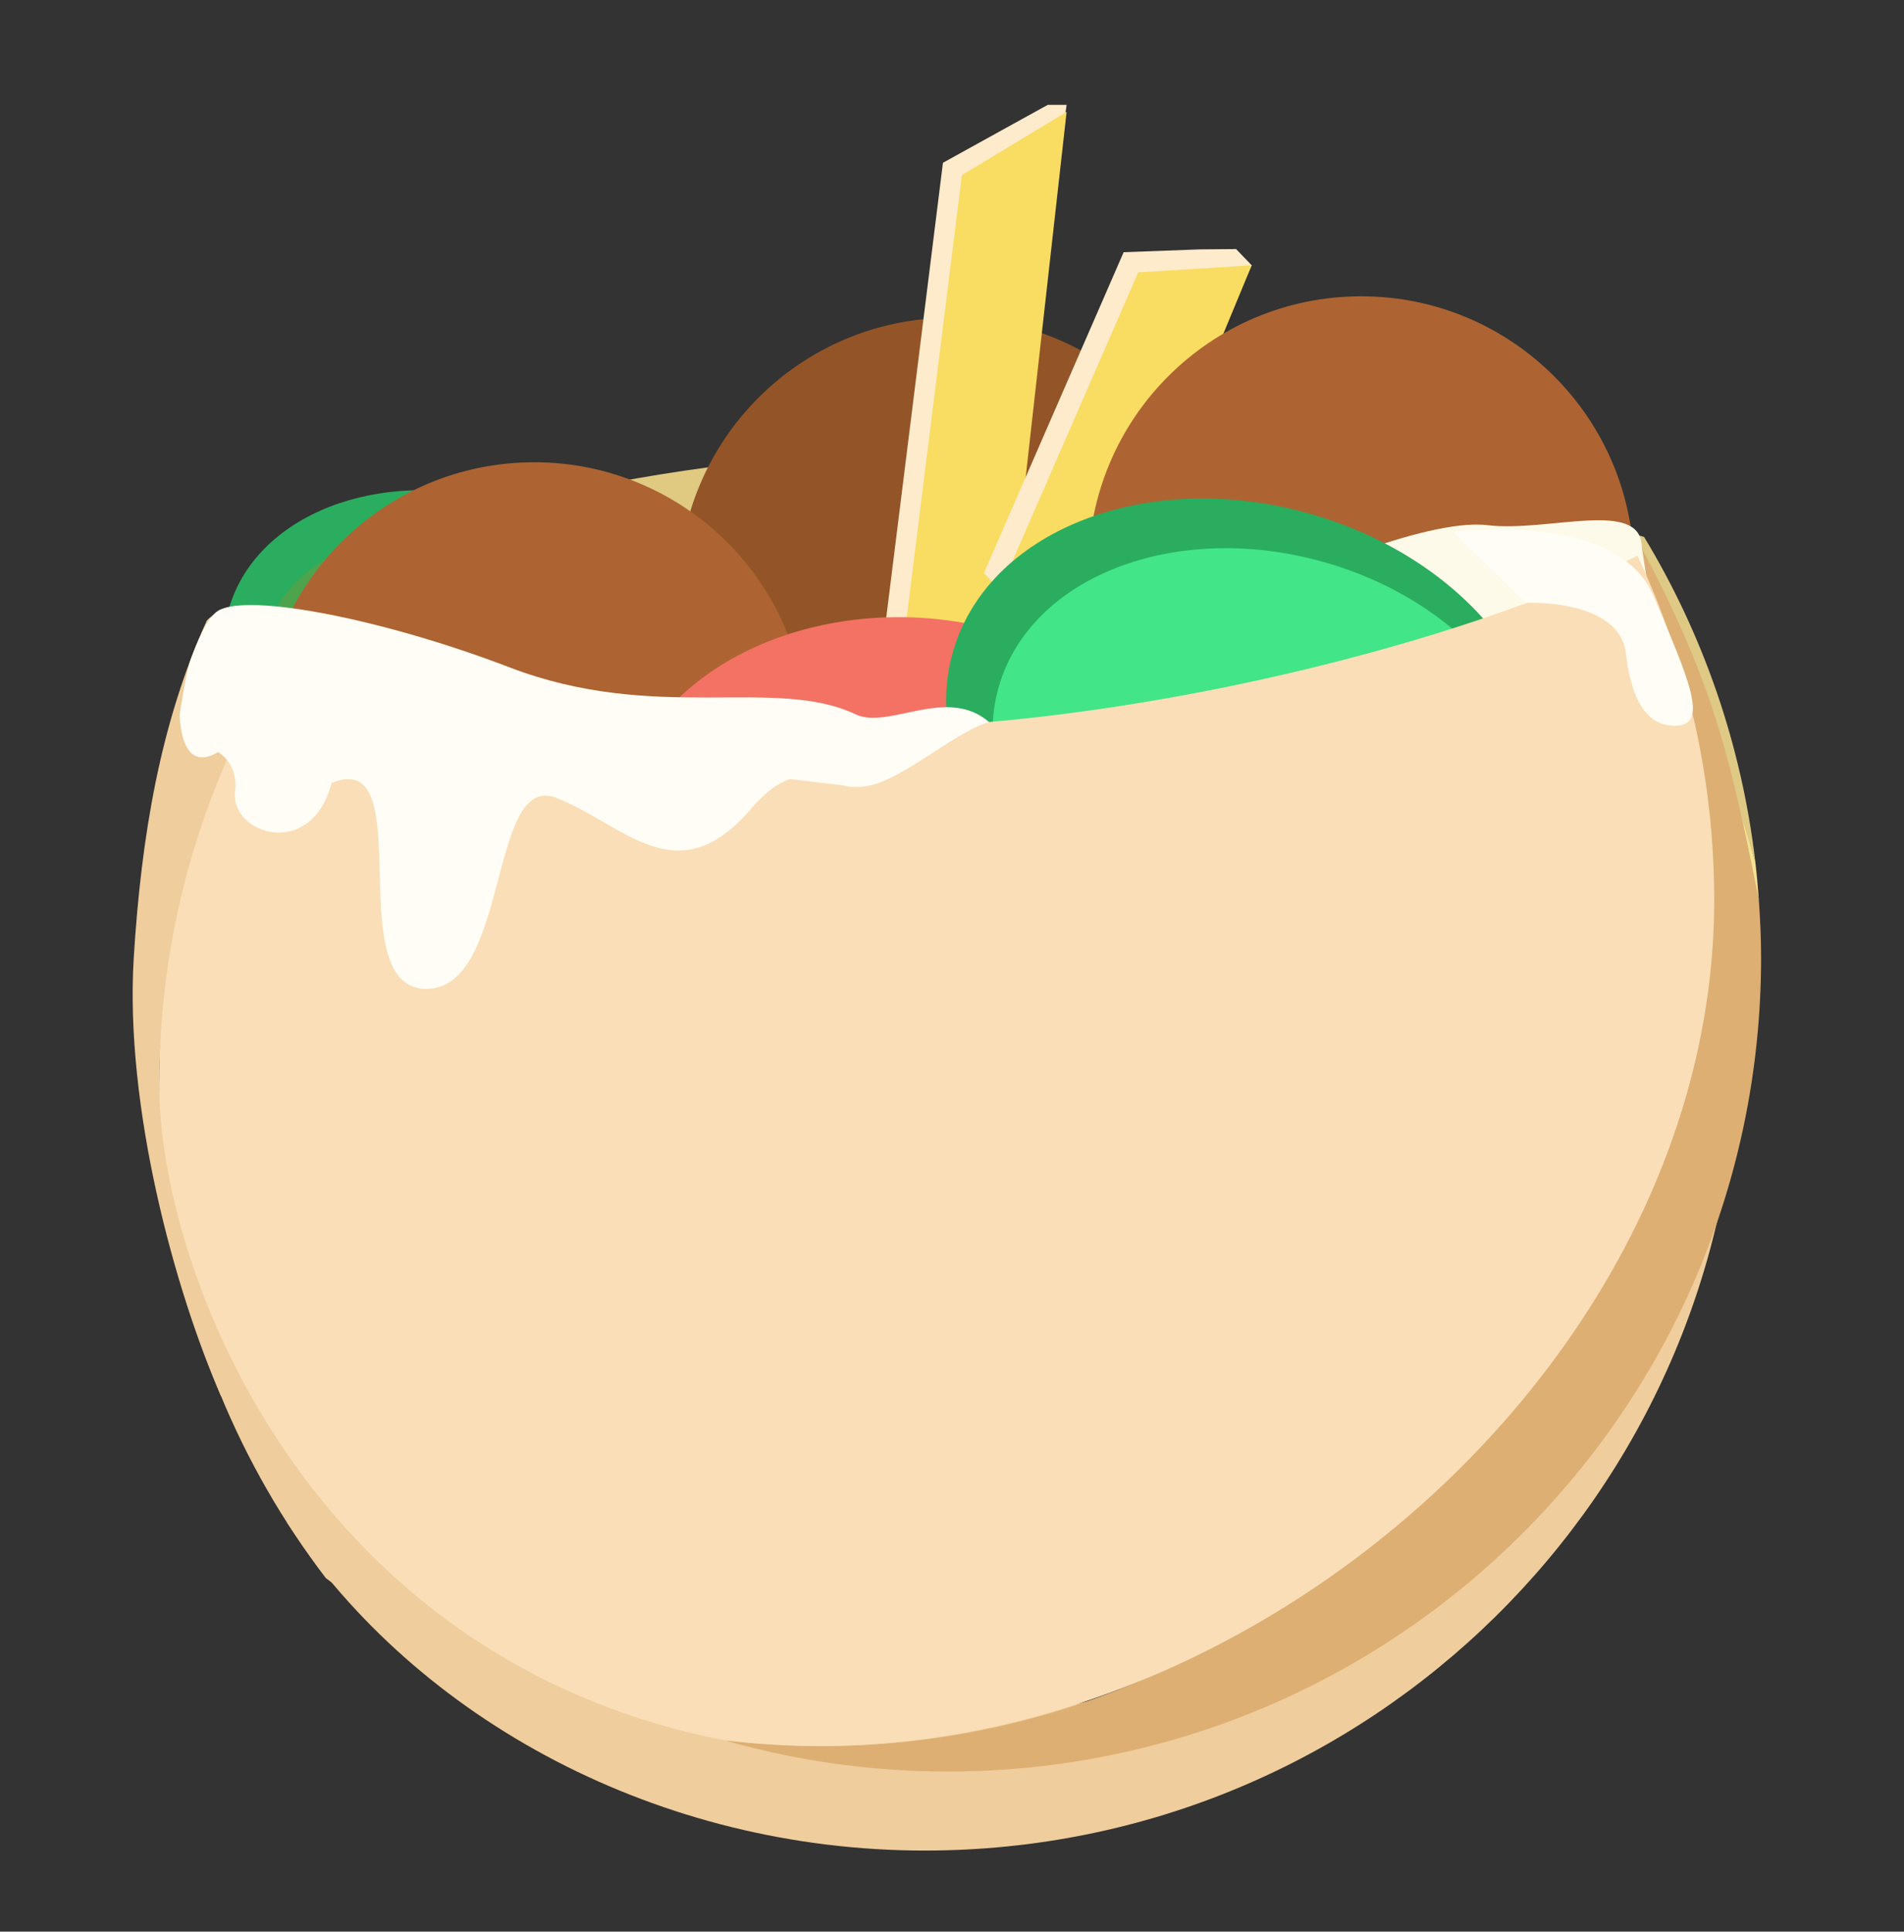 <?xml version="1.0" encoding="utf-8"?>
<!-- Generator: Adobe Illustrator 16.0.0, SVG Export Plug-In . SVG Version: 6.00 Build 0)  -->
<!DOCTYPE svg PUBLIC "-//W3C//DTD SVG 1.1//EN" "http://www.w3.org/Graphics/SVG/1.1/DTD/svg11.dtd">
<svg version="1.1" id="Layer_1" xmlns="http://www.w3.org/2000/svg" xmlns:xlink="http://www.w3.org/1999/xlink" x="0px" y="0px"
	 width="319.697px" height="324.243px" viewBox="0 0 319.697 324.243" enable-background="new 0 0 319.697 324.243"
	 xml:space="preserve">
<rect x="0" y="0" width="319.697" height="324.243" fill="#333333" stroke="none"/>
<path fill="#E0C981" d="M42.014,101.362c-0.85,0.465-1.717,0.924-2.543,1.4c25.061,30.203,62.873,49.441,105.186,49.441
	c48.523,0,91.101-25.316,115.341-63.443c-26.266-8.422-58.779-13.408-93.996-13.408c-47.742,0-90.508,9.172-119.473,23.648
	c2.455,5.242,5.199,10.326,8.271,15.178C50.252,110.2,46.004,105.897,42.014,101.362z"/>
<circle fill="#935527" cx="159.744" cy="99.147" r="45.805"/>
<g>
	<polygon fill="#FDEBCC" points="147.672,112.763 158.328,27.323 170.238,20.741 175.92,17.606 179.094,17.606 164.375,119.743 	"/>
	<polygon fill="#F9DC62" points="150.846,114.847 161.502,29.409 179.094,18.774 167.547,121.817 	"/>
</g>
<g>
	<polygon fill="#FDEBCC" points="165.205,96.2 188.67,42.335 201.486,41.86 207.549,41.808 210.172,44.534 178.977,110.63 	"/>
	<polygon fill="#F9DC62" points="167.639,99.591 191.107,45.726 210.172,44.534 181.504,113.687 	"/>
</g>
<g>
	<path fill="#2AAD5F" d="M114.801,123.63c4.426-15.924-9.096-33.588-30.203-39.453c-21.102-5.865-41.801,2.287-46.227,18.211
		c-4.424,15.922,9.098,33.584,30.203,39.449C89.678,147.702,110.377,139.55,114.801,123.63z"/>
	<path fill="#4DA44D" d="M44.33,106.933c4.012-14.441,22.875-21.811,42.127-16.459c19.258,5.352,31.611,21.395,27.6,35.836
		c-4.016,14.441-22.879,21.811-42.131,16.459S40.316,121.372,44.33,106.933z"/>
</g>
<path fill="#EFCD9C" d="M52.232,105.896c-4.629-1.484-12.762-6.586-17.49-1.759c-7.863,17.252-11.041,36.446-12.283,56.605
	c-1.535,24.949,6.828,55.759,14.715,73.75c-0.621-5.295-10.443-46.938-10.443-52.404C26.73,155.157,38.777,127.055,52.232,105.896z"
	/>
<path fill="#DECA85" d="M294.724,144.603c-2.326-19.752-8.834-38.221-18.664-54.467c-4.137-1.407-11.219-1.539-13.887,0
	C274.097,104.513,289.468,126.153,294.724,144.603z"/>
<path fill="#EFCD9C" d="M27.709,198.229c2.93,24.883,12.531,47.713,26.992,66.658c18.986,14.572,41.898,24.277,66.891,27.225
	C76.291,279.206,40.615,243.53,27.709,198.229z"/>
<path fill="#F4E294" d="M265.992,96.308c13.654,15.535,23.834,34.176,29.332,54.75c-0.152-2.164-0.35-4.316-0.6-6.455
	c-5.256-18.449-14.264-35.318-26.188-49.695C267.71,95.382,266.845,95.843,265.992,96.308z"/>
<path fill="#EFCD9C" d="M287.621,152.659c0,75.455-61.166,136.623-136.621,136.623c-13.008,0-25.574-1.857-37.492-5.254
	c-25.402-6.586-49.402-11.586-65.402-28.586c22.068,33.5,62.844,55.188,107.162,55.188c74.707,0,135.373-59.973,136.566-134.398
	c-0.168-11.484-1.752-22.626-4.592-33.257C287.468,146.177,287.621,149.399,287.621,152.659z"/>
<path fill="#DDAF73" d="M261.478,98.667c8.229,17.564,12.879,37.129,12.879,57.805c0,75.455-61.17,136.623-136.621,136.623
	c-5.467,0-10.846-0.357-16.145-0.982c11.916,3.396,24.482,5.254,37.49,5.254c75.455,0,136.621-61.17,136.621-136.623
	c0-3.262-0.152-6.484-0.379-9.686c-4.719-23.615-7.496-36.073-19.65-59.041C274.208,92.817,263.021,97.897,261.478,98.667z"/>
<path fill="#F4E294" d="M253.205,83.491c3.074,4.854,5.818,9.936,8.273,15.176c1.543-0.77,3.049-1.559,4.514-2.359
	C262.003,91.771,257.753,87.47,253.205,83.491z"/>
<path fill="#AD6432" d="M135.498,123.396c0,25.297-20.512,45.806-45.807,45.806c-25.297,0-45.805-20.509-45.805-45.806
	c0-25.293,20.508-45.803,45.805-45.803C114.986,77.593,135.498,98.103,135.498,123.396z"/>
<path fill="#AD6432" d="M274.357,95.542c0,25.293-20.508,45.803-45.803,45.803c-25.296,0-45.806-20.51-45.806-45.803
	c0-25.297,20.51-45.807,45.806-45.807C253.849,49.735,274.357,70.245,274.357,95.542z"/>
<ellipse fill="#F37264" cx="150.892" cy="138.62" rx="46.702" ry="35.025"/>
<path fill="#FEFAE9" d="M278.658,110.886c0,8.307-12.773,5.72-22.445,5.72h-45.804c-9.672,0-17.512-6.526-17.512-14.833l0,0
	c0-8.307,12.271-3.709,21.943-3.709c0,0,24.266-11.185,34.904-9.908c10.254,1.23,25.93-4.55,25.93,3.756L278.658,110.886z"/>
<g>
	<path fill="#2AAD5F" d="M258.587,137.062c5.713-20.553-11.74-43.348-38.98-50.918c-27.238-7.57-53.951,2.949-59.664,23.502
		c-5.709,20.549,11.742,43.346,38.984,50.916C226.164,168.129,252.878,157.61,258.587,137.062z"/>
	<path fill="#42E588" d="M167.635,115.511c5.18-18.637,29.523-28.148,54.373-21.242c24.854,6.906,40.799,27.613,35.621,46.254
		c-5.182,18.637-29.527,28.148-54.376,21.24C178.404,154.856,162.457,134.149,167.635,115.511z"/>
</g>
<path fill="#F9DEB7" d="M121.592,292.112c5.299,0.625,10.678,0.982,16.145,0.982c75.451,0,150.091-66.557,150.091-142.011
	c0-20.676-4.648-40.24-12.879-57.805c-28.965,14.477-85.199,29.039-132.945,29.039c-35.215,0-67.727-4.986-93.994-13.408
	c-13.455,21.158-21.279,46.248-21.279,73.179C26.73,213.192,51.605,278.442,121.592,292.112z"/>
<path fill="#FFFDF5" d="M30.174,119.91c0,0-0.04,10.281,6.445,6.326c12.389-7.556,80.725,2.999,106.979,5.814
	c6.203,0.665,15.943-8.942,22.474-10.85c-7.095-6.132-16.877,1.324-22.397-1.291c-13.59-6.438-33.559,1.54-58.167-7.903
	c-20.584-7.899-43.733-12.576-48.886-9.486c-1.998,1.198-3.775,5.927-4.588,8.109C31.208,112.848,30.174,119.91,30.174,119.91z"/>
<path fill="#FFFDF5" d="M33.424,124.941c0,0,6.844,1,6.047,8s12.762,11.572,16.203-1.5c15-6.25,1.285,34.247,15.75,34.547
	c14.25,0.295,10.5-36.535,22-32.047s20.25,16.411,32.75,1.75s18.279,7.419,21.498-12.34
	C130.424,113.007,35.924,118.441,33.424,124.941z"/>
<path fill="#FFFDF5" d="M256.173,101.191c0,0,15.797-0.757,16.834,8.526c1.35,12.1,6.654,12.1,8.332,12.1
	c5.85,0,1.982-8.329-3.719-21.825c-6.088-14.417-33.607-10.694-33.607-10.694L256.173,101.191z"/>
</svg>
